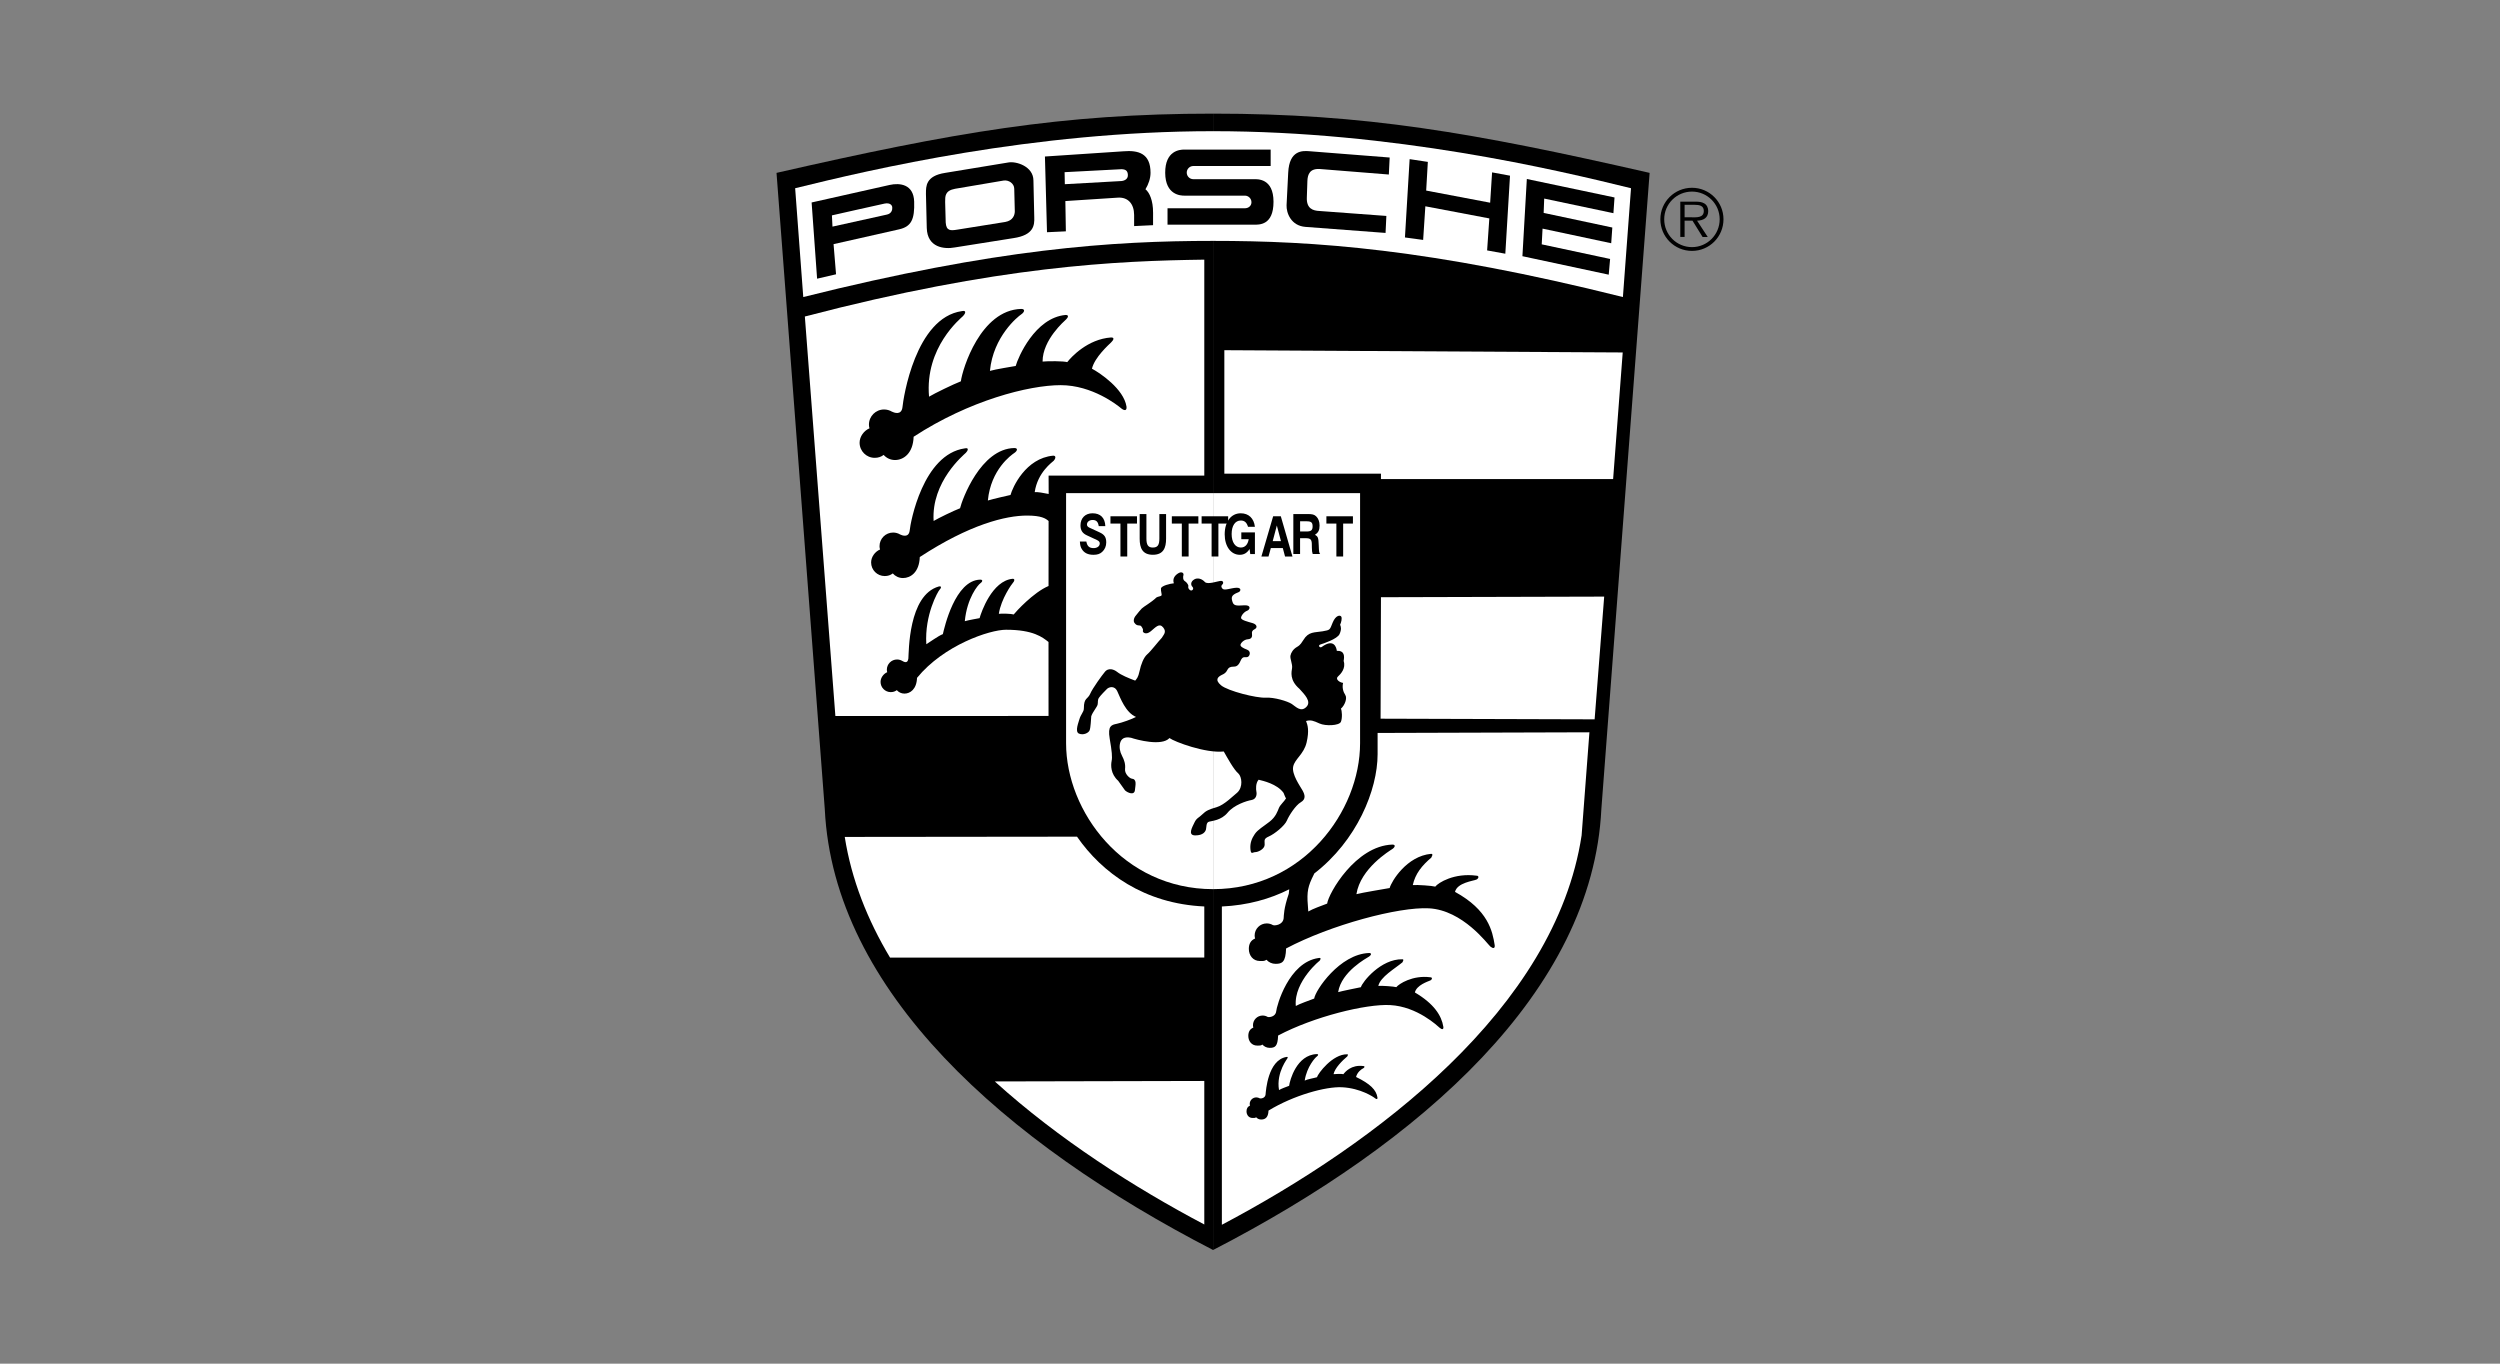 <?xml version="1.0" encoding="UTF-8" standalone="no"?>
<!-- Created with Inkscape (http://www.inkscape.org/) -->
<svg id="svg2" xmlns:rdf="http://www.w3.org/1999/02/22-rdf-syntax-ns#" xmlns="http://www.w3.org/2000/svg" height="54" width="99" version="1.1" xmlns:cc="http://creativecommons.org/ns#" xmlns:dc="http://purl.org/dc/elements/1.1/">
 <rect width="100%" height="100%" fill="#808080" stroke="none"/>
 <g id="g25007">
  <rect id="rect2990" opacity="0" height="54" width="99" y="0" x="0"/>
  <line id="line17857" x2="32.574" y1="6.845" x1="30.75" y2="30.996"/>
  <path id="path17859" d="m48.038 49.5c-8.253-4.257-15.029-10.251-15.377-17.462l-1.911-25.192c7.037-1.607 11.294-2.346 17.288-2.346"/>
  <path id="path17861" fill="#fff" d="m48.038 19.529h-5.821v9.904c0 2.693 2.259 5.777 5.821 5.777"/>
  <path id="path17863" d="m48.038 49.5c8.252-4.257 15.028-10.251 15.376-17.462l1.911-25.192c-7.037-1.607-11.294-2.346-17.287-2.346"/>
  <g fill="#fff">
   <path id="path17865" d="m48.038 5.195c7.123 0 13.552 1.52 16.55 2.259l-0.321 4.309c-7.673-1.92-12.234-2.224-16.229-2.224-3.996 0-8.557 0.304-16.229 2.224l-0.321-4.309c2.997-0.739 9.426-2.259 16.55-2.259z"/>
   <polygon id="polygon17867" points="415.35 307.51 420.2 245.2 306.87 245.51 306.68 307.18" transform="matrix(.078 0 0 .078 30.75 4.5)"/>
   <polygon id="polygon17869" points="306.87 182.8 306.87 185.51 424.74 185.52 429.61 121.25 227.36 120.1 227.36 182.8" transform="matrix(.078 0 0 .078 30.75 4.5)"/>
  </g>
  <path id="path17871" d="m41.524 23.564c-0.205 0.258-0.444 0.602-0.488 0.787 0.095 0.051 0.297 0.222 0.489 0.458l-0.002-1.245z"/>
  <g fill="#fff">
   <path id="path17873" d="m39.393 42.825c2.532 2.292 5.523 4.199 8.297 5.665l-0-5.684-8.296 0.019z"/>
   <path id="path17875" d="m47.69 37.919v-2.023c-2.379-0.109-4.044-1.328-5.04-2.764l-9.198 0.01c0.266 1.689 0.899 3.285 1.794 4.779l12.443-0.002z"/>
   <path id="path17877" d="m48.038 19.529h5.821v9.904c0 2.693-2.259 5.777-5.821 5.777"/>
   <path id="path17879" d="m52.039 34.595c1.697-1.306 2.514-3.315 2.514-4.728v-0.842l8.388-0.026-0.309 4.082c-1.042 6.863-8.166 12.205-14.246 15.42l0-12.604c1.019-0.047 1.907-0.297 2.668-0.681l-0.018 0.174c-0.204 0.598-0.193 0.849-0.204 0.978-0.035 0.269-0.365 0.295-0.424 0.266-0.072-0.043-0.156-0.067-0.245-0.067-0.265 0-0.479 0.215-0.479 0.479 0 0.045 0.006 0.076 0.018 0.118-0.172 0.073-0.248 0.214-0.248 0.412 0 0.265 0.171 0.479 0.436 0.479 0.11 0 0.181 0.013 0.262-0.049 0.088 0.1 0.216 0.162 0.36 0.162 0.265 0 0.4-0.071 0.417-0.609 1.77-0.937 4.463-1.654 5.655-1.59 1.348 0.072 2.328 1.425 2.432 1.512 0.104 0.087 0.191 0.087 0.174-0.052-0.087-0.556-0.258-1.393-1.572-2.111 0.087-0.365 0.728-0.433 0.847-0.486 0.09-0.04 0.122-0.156 0-0.156-0.88-0.116-1.507 0.278-1.629 0.434-0.122-0.035-0.717-0.078-0.89-0.061 0.098-0.446 0.358-0.772 0.747-1.099-0.056 0.047 0.104-0.139-0.017-0.139-0.973 0.087-1.577 1.095-1.646 1.355-0.087 0.017-1.142 0.191-1.316 0.243 0.159-1.024 1.321-1.72 1.425-1.79 0.104-0.07 0.139-0.174 0-0.174-1.462 0.049-2.532 1.937-2.584 2.337-0.226 0.087-0.573 0.208-0.747 0.313-0.06-0.681-0.048-0.891 0.138-1.297l0.098-0.202z"/>
  </g>
  <path id="path17881" d="m50.613 41.007c-0.014 0.431-0.122 0.488-0.334 0.488-0.115 0-0.217-0.05-0.288-0.13-0.065 0.05-0.121 0.04-0.209 0.04-0.212 0-0.349-0.172-0.349-0.383 0-0.159 0.061-0.272 0.199-0.33-0.009-0.033-0.014-0.058-0.014-0.094 0-0.212 0.172-0.383 0.383-0.383 0.072 0 0.139 0.02 0.196 0.054 0.047 0.024 0.311 0.003 0.339-0.213 0.021-0.229 0.496-1.951 1.677-2.118 0.125-0.028 0.083 0.07 0.028 0.125 0.094-0.094-1.015 0.789-0.927 1.774 0.139-0.083 0.547-0.224 0.728-0.294 0.042-0.32 1.007-1.765 2.176-1.804 0.111 0 0.083 0.083 0 0.139-0.083 0.056-1.1 0.591-1.227 1.41 0.139-0.042 0.831-0.181 0.901-0.195 0.056-0.208 0.79-1.124 1.643-1.106 0.097 0-0.031 0.149 0.014 0.111-0.311 0.261-0.889 0.587-0.967 0.944 0.139-0.014 0.615 0.021 0.712 0.049 0.097-0.125 0.643-0.484 1.347-0.391 0.097 0 0.072 0.093 0 0.125-0.096 0.043-0.543 0.184-0.612 0.476 0.76 0.448 1.058 0.918 1.128 1.363 0.014 0.111-0.056 0.111-0.139 0.042-0.083-0.07-0.889-0.847-1.968-0.905-0.954-0.051-3.021 0.457-4.437 1.206z"/>
  <path id="path17883" d="m50.233 43.978c-0.009 0.295-0.149 0.355-0.293 0.355-0.078 0-0.149-0.034-0.197-0.089-0.044 0.034-0.083 0.027-0.143 0.027-0.145 0-0.238-0.117-0.238-0.262 0-0.109 0.042-0.186 0.136-0.226-0.006-0.023-0.01-0.04-0.01-0.064 0-0.145 0.117-0.262 0.262-0.262 0.049 0 0.095 0.013 0.134 0.037 0.032 0.016 0.213 0.002 0.232-0.146 0.014-0.157 0.093-1.363 0.822-1.492 0.086-0.019 0.057 0.048 0.019 0.086 0.065-0.065-0.432 0.51-0.308 1.224 0.095-0.057 0.277-0.121 0.4-0.168 0.028-0.219 0.298-1.229 1.098-1.256 0.076 0 0.057 0.057 0 0.095-0.057 0.038-0.394 0.393-0.481 0.954 0.108-0.056 0.379-0.099 0.486-0.133 0.038-0.143 0.616-0.921 1.2-0.908 0.067 0-0.021 0.102 0.009 0.076-0.213 0.179-0.499 0.467-0.553 0.711 0.095-0.009 0.323-0.018 0.39 0.001 0.067-0.086 0.309-0.385 0.791-0.322 0.066 0 0.049 0.064 0 0.086-0.065 0.029-0.241 0.148-0.289 0.347 0.56 0.271 0.8 0.509 0.847 0.813 0.009 0.076-0.038 0.076-0.095 0.029-0.057-0.048-0.565-0.395-1.302-0.435-0.652-0.035-1.93 0.321-2.916 0.923z"/>
  <path id="path17885" d="m58.788 28.65"/>
  <path id="path17887" d="m59.113 21.223"/>
  <path id="path17889" d="m43.216 28.357c0.054-0.163 0.228-0.358 0.25-0.456 0.022-0.098-0.011-0.174 0.054-0.271s0.25-0.282 0.315-0.347 0.293-0.163 0.413 0.098 0.326 0.836 0.738 1.01c-0.163 0.087-0.554 0.228-0.76 0.271s-0.369 0.076-0.282 0.586c0.087 0.51 0.109 0.728 0.076 0.89-0.033 0.163-0.043 0.51 0.261 0.782l0.271 0.38c0.109 0.098 0.369 0.206 0.391-0.011 0.022-0.217 0.087-0.434-0.13-0.456-0.076-0.011-0.282-0.185-0.261-0.38 0.022-0.195-0.033-0.358-0.119-0.521-0.087-0.163-0.119-0.347-0.076-0.51 0.043-0.163 0.163-0.261 0.434-0.206 0.217 0.076 1.216 0.347 1.52 0.011 0.206 0.152 1.433 0.608 2.15 0.532 0.13 0.228 0.402 0.728 0.576 0.869 0.141 0.13 0.195 0.543-0.043 0.76-0.141 0.109-0.51 0.489-0.814 0.576-0.304 0.087-0.424 0.141-0.565 0.282s-0.228 0.141-0.315 0.326c-0.087 0.185-0.282 0.51 0.033 0.51s0.402-0.152 0.424-0.239 0-0.271 0.119-0.304 0.489-0.054 0.738-0.358 0.749-0.467 0.945-0.5c0.195-0.033 0.217-0.228 0.195-0.326-0.022-0.098-0.033-0.347 0.087-0.478 0.174 0.043 0.728 0.163 0.988 0.521 0.043 0.098 0.054 0.152 0.098 0.217-0.076 0.13-0.228 0.25-0.282 0.38s-0.119 0.347-0.369 0.543c-0.25 0.195-0.467 0.315-0.586 0.489s-0.195 0.358-0.174 0.597 0.087 0.12 0.195 0.12c0.109 0 0.358-0.12 0.369-0.282s-0.065-0.239 0.163-0.337c0.228-0.098 0.63-0.424 0.717-0.63s0.347-0.608 0.554-0.728c0.206-0.119 0.163-0.293 0.065-0.467s-0.434-0.641-0.369-0.945c0.065-0.304 0.424-0.489 0.532-0.956s0.043-0.684-0.022-0.847c0.185-0.054 0.293-0.011 0.532 0.098s0.782 0.087 0.847-0.065c0.065-0.152 0.043-0.456 0-0.521 0.152-0.13 0.261-0.413 0.174-0.543s-0.13-0.304-0.087-0.478c-0.152-0.022-0.315-0.152-0.206-0.25s0.326-0.326 0.228-0.619c0.033-0.185 0.043-0.413-0.271-0.402-0.011-0.119-0.109-0.51-0.597-0.152-0.076 0.054-0.163-0.065-0.054-0.098 0.109-0.033 0.673-0.217 0.76-0.413 0.087-0.195 0.054-0.293 0.022-0.369 0.043-0.087 0.087-0.261 0.043-0.326s-0.217-0.054-0.337 0.239-0.087 0.293-0.402 0.347-0.554 0-0.76 0.347c-0.065 0.087-0.098 0.185-0.25 0.271s-0.239 0.228-0.261 0.347c-0.022 0.119 0.087 0.337 0.065 0.489-0.022 0.152-0.109 0.478 0.293 0.825 0.195 0.217 0.489 0.5 0.271 0.717-0.217 0.217-0.413-0.011-0.576-0.119s-0.695-0.271-1.042-0.25c-0.347 0.022-1.488-0.261-1.759-0.489-0.271-0.228-0.105-0.344 0.033-0.413 0.098-0.043 0.163-0.087 0.217-0.195 0.054-0.109 0.141-0.13 0.239-0.13s0.195-0.022 0.282-0.228c0.087-0.206 0.174-0.13 0.271-0.152s0.163-0.228-0.011-0.293-0.271-0.13-0.261-0.195 0.13-0.206 0.293-0.217c0.163-0.011 0.174-0.119 0.163-0.206-0.011-0.087 0-0.141 0.109-0.195s0.098-0.185-0.087-0.239c-0.185-0.054-0.456-0.119-0.456-0.206 0-0.087 0.119-0.239 0.239-0.282s0.174-0.228-0.098-0.217-0.424 0.043-0.478-0.13-0.065-0.271 0.217-0.38c0.119-0.033 0.152-0.195-0.065-0.185-0.217 0.011-0.467 0.119-0.543 0.043-0.076-0.076-0.054-0.141-0.011-0.174s0.054-0.141-0.054-0.141c-0.109 0-0.532 0.163-0.641 0.043s-0.282-0.185-0.424-0.098c-0.141 0.087-0.141 0.217-0.065 0.293 0.076 0.076-0.022 0.195-0.109 0.119s-0.054-0.13-0.054-0.163-0.065-0.141-0.141-0.185-0.076-0.163-0.054-0.239c0.022-0.076-0.065-0.152-0.195-0.076-0.13 0.076-0.25 0.206-0.185 0.402-0.141 0.011-0.499 0.098-0.51 0.206-0.011 0.109 0.043 0.228 0.022 0.271s-0.141 0.043-0.206 0.087c-0.185 0.185-0.5 0.358-0.576 0.434s-0.13 0.152-0.228 0.271c-0.098 0.109-0.106 0.233-0.065 0.293 0.119 0.174 0.217 0.054 0.282 0.152 0.065 0.098 0.065 0.119 0.054 0.174s0.119 0.174 0.315 0.011 0.337-0.337 0.489-0.152 0.011 0.293-0.054 0.413c-0.13 0.13-0.434 0.532-0.576 0.652-0.141 0.119-0.25 0.402-0.304 0.662-0.054 0.261-0.12 0.315-0.174 0.38-0.261-0.098-0.554-0.217-0.717-0.347-0.109-0.087-0.347-0.195-0.5 0.022-0.076 0.087-0.467 0.619-0.565 0.847s-0.25 0.141-0.25 0.576c0 0.152-0.119 0.217-0.185 0.456-0.011 0.065-0.185 0.467-0.011 0.543s0.38-0.022 0.424-0.13c0.043-0.109 0.054-0.445 0.065-0.565z"/>
  <path id="path17891" fill="#fff" d="m41.522 18.834h6.168v-8.552c-3.443 0.049-8.124 0.238-15.818 2.252l1.209 15.82 8.441-0.002-0.001-2.929c-0.236-0.186-0.6-0.486-1.685-0.485-0.642 0-2.462 0.607-3.522 1.905-0.015 0.454-0.275 0.624-0.498 0.624-0.121 0-0.229-0.053-0.303-0.137-0.068 0.052-0.146 0.078-0.239 0.078-0.223 0-0.404-0.181-0.404-0.404 0-0.167 0.119-0.323 0.264-0.385-0.01-0.035-0.015-0.061-0.015-0.099 0-0.223 0.181-0.404 0.404-0.404 0.076 0 0.146 0.021 0.207 0.057 0.05 0.025 0.211 0.135 0.241-0.093 0.022-0.242-0.009-2.511 1.205-2.855 0.132-0.029 0.088 0.073 0.029 0.132s-0.595 0.985-0.523 2.155c0.147-0.088 0.464-0.326 0.655-0.4 0.059-0.249 0.479-2.138 1.482-2.158 0.117 0 0.088 0.088 0 0.147s-0.525 0.576-0.613 1.499c0.147-0.044 0.512-0.106 0.586-0.121 0.059-0.22 0.491-1.486 1.312-1.559 0.103 0 0.059 0.106 0.015 0.15-0.044 0.044-0.479 0.648-0.565 1.237 0.147-0.015 0.486-0.004 0.589 0.026 0.088-0.113 0.784-0.877 1.379-1.127l0.002-2.573c-0.114-0.104-0.293-0.214-0.84-0.216-0.856-0.003-2.287 0.352-4.261 1.642-0.02 0.606-0.367 0.832-0.665 0.832-0.161 0-0.306-0.071-0.404-0.183-0.091 0.07-0.195 0.104-0.319 0.104-0.298 0-0.539-0.241-0.539-0.539 0-0.223 0.159-0.431 0.353-0.513-0.013-0.047-0.02-0.081-0.02-0.132 0-0.298 0.241-0.539 0.539-0.539 0.101 0 0.195 0.028 0.276 0.076 0.066 0.033 0.34 0.15 0.379-0.153 0.029-0.323 0.524-3.022 2.186-3.257 0.176-0.039 0.117 0.098 0.039 0.176s-1.373 1.14-1.277 2.7c0.195-0.117 0.793-0.406 1.047-0.504 0.078-0.332 0.812-2.359 2.15-2.385 0.156 0 0.117 0.117 0 0.195s-0.932 0.651-1.049 1.883c0.195-0.059 0.799-0.2 0.897-0.219 0.078-0.293 0.597-1.459 1.692-1.557 0.137 0 0.078 0.141 0.02 0.2s-0.639 0.458-0.754 1.244c0.111-0.011 0.348 0.031 0.553 0.073l-0.003-0.728z"/>
  <path id="path17893" d="m36.18 17.292c-0.022 0.673-0.408 0.925-0.738 0.925-0.179 0-0.34-0.079-0.449-0.203-0.101 0.078-0.217 0.116-0.354 0.116-0.331 0-0.599-0.268-0.599-0.599 0-0.248 0.177-0.479 0.392-0.57-0.015-0.052-0.022-0.09-0.022-0.147 0-0.331 0.268-0.599 0.599-0.599 0.112 0 0.217 0.031 0.307 0.084 0.073 0.037 0.378 0.167 0.421-0.17 0.033-0.357 0.51-3.55 2.357-3.81 0.196-0.043 0.13 0.109 0.043 0.196-0.087 0.087-1.52 1.238-1.347 3.193 0.217-0.131 0.977-0.5 1.26-0.608 0.065-0.5 0.782-2.824 2.389-2.867 0.174 0 0.13 0.13 0 0.217-0.13 0.087-1.107 0.869-1.238 2.237 0.217-0.065 0.912-0.174 1.021-0.195 0.087-0.326 0.76-1.911 1.976-2.02 0.152 0 0.087 0.109 0.022 0.174-0.065 0.065-0.934 0.804-0.934 1.672 0.217-0.022 0.825-0.022 0.977 0.022 0.152-0.195 0.804-0.912 1.738-0.977 0.152 0 0.087 0.109 0 0.195-0.087 0.087-0.652 0.586-0.76 1.042 0.326 0.174 1.26 0.804 1.368 1.499 0.022 0.174-0.087 0.174-0.217 0.065s-1.129-0.912-2.389-0.912-3.627 0.608-5.82 2.041z"/>
  <path id="path17895" d="m45.662 8.415-0.001 0.502-0.75 0.036 0-0.441c-0.001-0.439-0.242-0.714-0.65-0.685l-2.073 0.135 0.02 1.199-0.747 0.035-0.082-2.998 3.113-0.207c0.57-0.046 1.071 0.07 1.069 0.852-0 0.223-0.08 0.45-0.201 0.652 0.157 0.122 0.304 0.448 0.301 0.92z"/>
  <path id="path17897" d="m32.357 11.037-0.217-3.019 3.095-0.695c0.391-0.087 0.945-0.033 0.966 0.662 0.022 0.695-0.109 0.988-0.597 1.097l-2.595 0.586 0.098 1.194-0.749 0.174z"/>
  <path id="path17899" fill="#fff" d="m32.944 8.529 0.022 0.445 2.161-0.478c0.185-0.043 0.217-0.196 0.206-0.293-0.008-0.076-0.087-0.185-0.304-0.141s-2.085 0.467-2.085 0.467z"/>
  <path id="path17901" d="m36.668 7.66c0-0.282-0.011-0.695 0.76-0.814l2.508-0.413c0.304-0.054 0.988 0.152 0.988 0.717l0.033 1.455c0.011 0.304-0.011 0.706-0.825 0.825l-2.324 0.369c-0.413 0.076-1.086 0.011-1.108-0.771l-0.033-1.368z"/>
  <path id="path17903" fill="#fff" d="m37.428 7.997c0-0.228-0.011-0.445 0.391-0.521l1.922-0.326c0.206-0.033 0.423 0.119 0.423 0.326l0.022 0.89c0 0.141-0.065 0.369-0.38 0.424l-1.9 0.304c-0.261 0.043-0.434 0.054-0.456-0.282l-0.022-0.815z"/>
  <path id="path17905" d="m47.256 7.096c-0.144 0-0.261-0.117-0.261-0.261s0.117-0.261 0.261-0.261h3.062v-0.651h-3.421c-0.174 0-0.76 0.038-0.755 0.923 0.005 0.885 0.624 0.901 0.755 0.901l2.4-0c0.144 0 0.261 0.117 0.261 0.261 0 0.144-0.117 0.239-0.261 0.239h-3.063v0.651h3.41c0.217 0 0.787 0.033 0.787-0.907s-0.641-0.896-0.787-0.896l-2.389 0z"/>
  <polygon id="polygon17907" points="329.83 39.06 330.67 24.5 321.43 23.1 319.05 62.859 328.29 64.119 329.41 47.039 361.89 53.199 360.77 69.439 370.01 71.119 372.39 31.5 363.29 29.82 362.31 45.22" transform="matrix(.078 0 0 .078 30.75 4.5)"/>
  <polygon id="polygon17909" points="423.21 73.779 422.51 81.759 378.69 72.379 380.93 33.18 425.45 42.56 424.89 50.539 389.75 43.12 389.47 50.399 424.33 57.819 423.77 65.799 388.91 58.379 388.49 66.359" transform="matrix(.078 0 0 .078 30.75 4.5)"/>
  <path id="path17911" d="m54.998 6.911 0.033-0.673-3.182-0.25c-0.272-0.022-0.793-0.043-0.836 0.847-0.043 0.89-0.065 1.292-0.065 1.292-0.011 0.304 0.174 0.814 0.749 0.858l3.171 0.239 0.032-0.673-2.649-0.196c-0.25-0.011-0.522-0.087-0.5-0.543l0.022-0.651c0.011-0.261 0.098-0.499 0.51-0.467l2.715 0.217z"/>
  <path id="path17913" fill="#fff" d="m44.391 7.17-2.224 0.124-0.009-0.476 2.252-0.118c0.174 0.005 0.246 0.067 0.254 0.226 0.007 0.159-0.119 0.233-0.273 0.245z"/>
  <path id="path17915" d="m43.019 21.444c0.033 0.185 0.117 0.261 0.289 0.261 0.143 0 0.243-0.076 0.243-0.185 0-0.059-0.033-0.098-0.115-0.137l-0.397-0.184c-0.174-0.08-0.252-0.2-0.252-0.393 0-0.289 0.189-0.48 0.476-0.48 0.315 0 0.495 0.18 0.508 0.51h-0.261c-0.026-0.174-0.098-0.245-0.243-0.245-0.13 0-0.224 0.076-0.224 0.182 0 0.05 0.033 0.091 0.091 0.119l0.408 0.189c0.185 0.085 0.265 0.185 0.265 0.398 0 0.15-0.056 0.282-0.163 0.378-0.089 0.08-0.189 0.113-0.345 0.113-0.217 0-0.371-0.076-0.46-0.228-0.05-0.08-0.067-0.152-0.076-0.298h0.256z"/>
  <polygon id="polygon17917" points="169.54 208.12 169.54 204.42 183.01 204.42 183.01 208.12 178.06 208.12 178.06 224.84 174.61 224.84 174.61 208.12" transform="matrix(.078 0 0 .078 30.75 4.5)"/>
  <path id="path17919" d="m46.177 20.356v0.977c0 0.361-0.106 0.636-0.523 0.636-0.415 0-0.523-0.271-0.523-0.636v-0.977h0.267v0.971c0 0.256 0.072 0.356 0.252 0.356 0.191 0 0.261-0.096 0.261-0.356v-0.971h0.267z"/>
  <polygon id="polygon17921" points="200.7 208.12 200.7 204.42 214.17 204.42 214.17 208.12 209.22 208.12 209.22 224.84 205.77 224.84 205.77 208.12" transform="matrix(.078 0 0 .078 30.75 4.5)"/>
  <path id="path17923" d="m49.156 21.082h0.539v0.858h-0.185l-0.026-0.2c-0.102 0.159-0.226 0.23-0.389 0.23-0.35 0-0.597-0.335-0.597-0.808 0-0.504 0.252-0.836 0.636-0.836 0.313 0 0.521 0.198 0.56 0.534h-0.273c-0.052-0.172-0.139-0.248-0.285-0.248-0.224 0-0.363 0.206-0.363 0.536 0 0.324 0.143 0.534 0.363 0.534 0.167 0 0.278-0.117 0.313-0.33h-0.293v-0.27z"/>
  <polygon id="polygon17925" points="249.78 224.84 246.17 224.84 252.14 204.42 256.03 204.42 261.94 224.84 258.18 224.84 257.04 220.55 250.96 220.55" transform="matrix(.078 0 0 .078 30.75 4.5)"/>
  <path id="path17927" d="m51.788 20.356c0.185 0 0.254 0.02 0.332 0.091 0.087 0.083 0.135 0.208 0.135 0.365 0 0.182-0.046 0.276-0.185 0.367 0.126 0.067 0.141 0.111 0.152 0.417 0.009 0.256 0.015 0.295 0.056 0.343h-0.295c-0.026-0.087-0.03-0.109-0.033-0.25-0.006-0.232 0.026-0.376-0.222-0.376h-0.245v0.626h-0.267v-1.583h0.571z"/>
  <polygon id="polygon17929" points="279.17 208.12 279.17 204.42 292.64 204.42 292.64 208.12 287.68 208.12 287.68 224.84 284.24 224.84 284.24 208.12" transform="matrix(.078 0 0 .078 30.75 4.5)"/>
  <polygon id="polygon17931" points="215.82 208.12 215.82 204.42 229.29 204.42 229.29 208.12 224.34 208.12 224.34 224.84 220.89 224.84 220.89 208.12" transform="matrix(.078 0 0 .078 30.75 4.5)"/>
  <polygon id="polygon17933" points="254.01 209.1 251.91 217.05 256.11 217.05" fill="#fff" transform="matrix(.078 0 0 .078 30.75 4.5)"/>
  <path id="path17935" fill="#fff" d="m51.484 21.047h0.254c0.182 0 0.241-0.05 0.241-0.204s-0.056-0.2-0.241-0.2h-0.254v0.404z"/>
  <path id="path17937" d="m67.003 7.587c0.605 0 1.096 0.491 1.096 1.096 0 0.612-0.491 1.103-1.096 1.103-0.609 0-1.1-0.491-1.1-1.103 0-0.605 0.491-1.096 1.1-1.096v-0.151c-0.694 0-1.253 0.56-1.253 1.247 0 0.694 0.56 1.253 1.253 1.253 0.69 0 1.247-0.56 1.247-1.253 0-0.687-0.556-1.247-1.247-1.247v0.151z"/>
  <path id="path17939" d="m66.709 8.111h0.399c0.174 0 0.363 0.026 0.363 0.242 0 0.285-0.304 0.252-0.501 0.252h-0.261v0.134h0.314l0.399 0.645h0.204l-0.422-0.645c0.249-0.007 0.442-0.108 0.442-0.383 0-0.118-0.052-0.242-0.157-0.301-0.105-0.062-0.222-0.069-0.34-0.069h-0.609v1.397h0.17v-1.273z"/>
 </g>
</svg>

